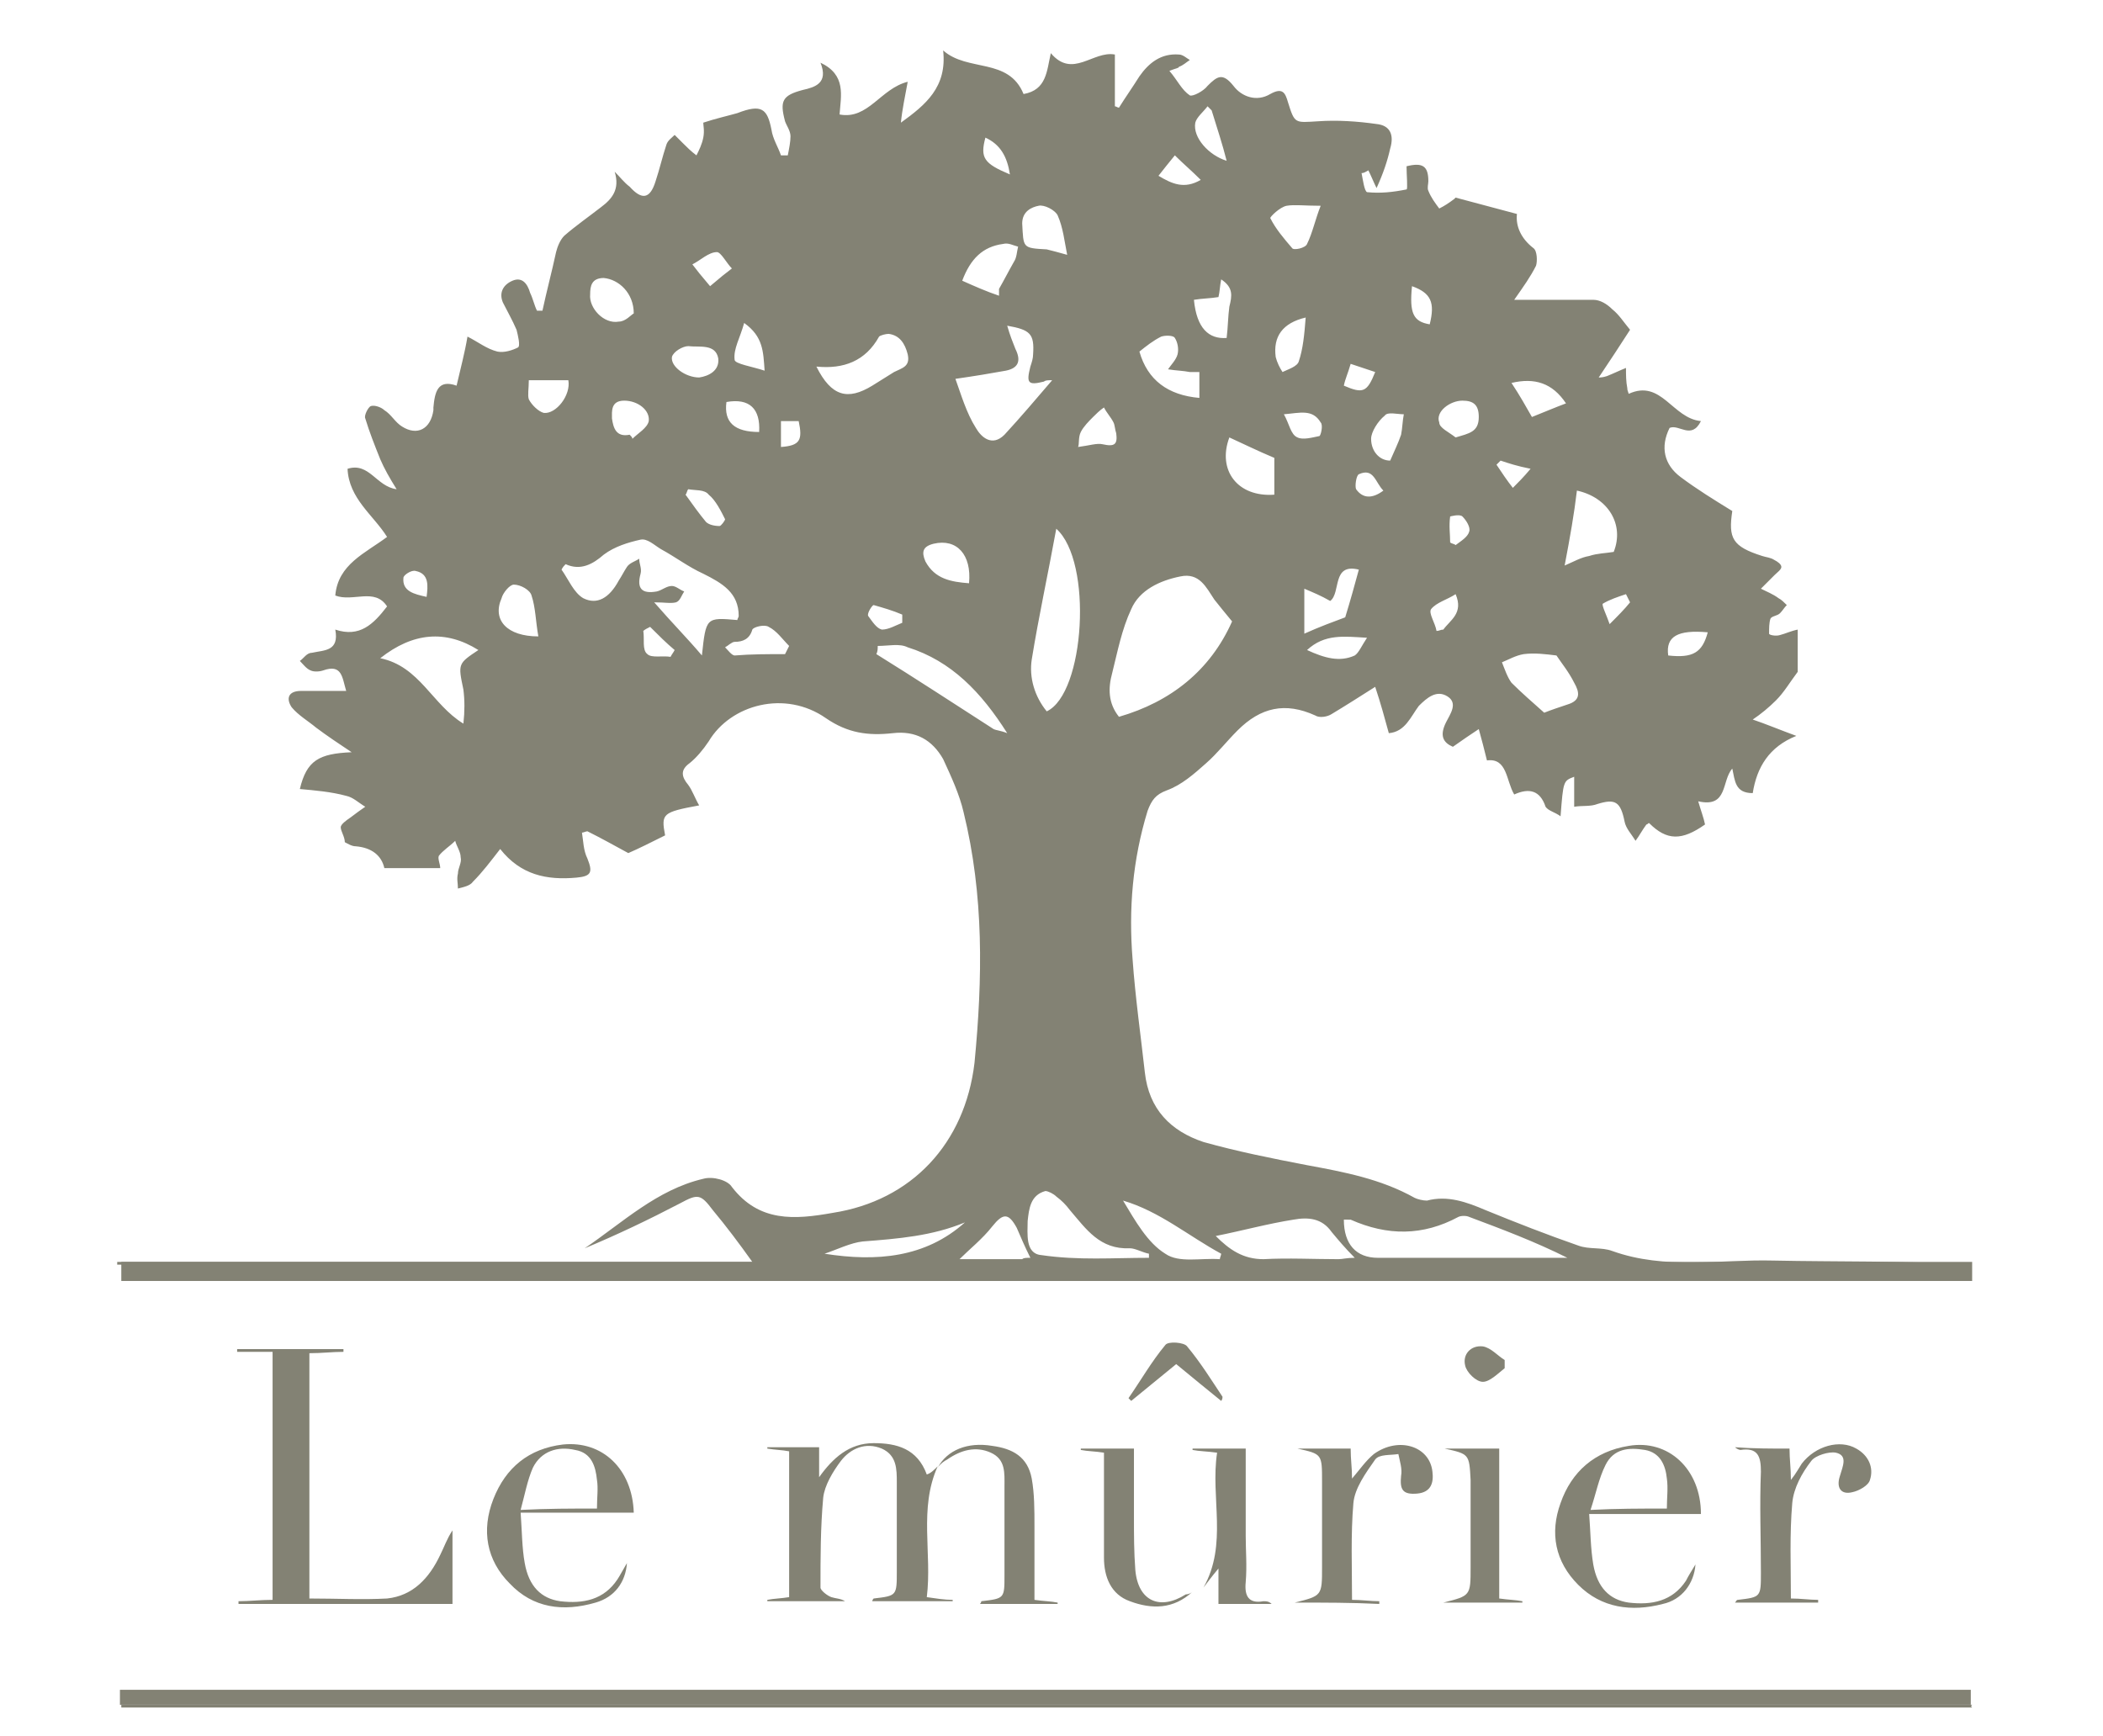 <?xml version="1.0" encoding="utf-8"?>
<!-- Generator: Adobe Illustrator 21.0.0, SVG Export Plug-In . SVG Version: 6.00 Build 0)  -->
<svg version="1.1" id="Calque_1_xA0_Image_1_" xmlns="http://www.w3.org/2000/svg" xmlns:xlink="http://www.w3.org/1999/xlink"
	 x="0px" y="0px" viewBox="0 0 154.3 127.4" style="enable-background:new 0 0 154.3 127.4;" xml:space="preserve">
	 <style type="text/css">.white{fill:rgb(131, 130, 116);}</style>
<path class="white" d="M25.8,55.2c-0.9-0.6-1.8-1.2-2.6-1.8c-0.6-0.5-1.3-0.9-1.8-1.5c-0.4-0.6-0.3-1.2,0.7-1.2c1.1,0,2.1,0,3.3,0
	c-0.3-1-0.3-2-1.7-1.5c-0.3,0.1-0.7,0.1-0.9,0c-0.3-0.1-0.6-0.5-0.8-0.7c0.3-0.2,0.5-0.6,0.9-0.6c0.9-0.2,2-0.1,1.7-1.7
	c1.8,0.6,2.8-0.4,3.8-1.7c-0.9-1.4-2.5-0.3-3.8-0.8c0.2-2.3,2.2-3.1,3.8-4.3c-1-1.6-2.8-2.8-2.9-5c1.6-0.5,2.1,1.3,3.6,1.5
	c-0.5-0.8-0.9-1.5-1.2-2.2c-0.4-1-0.8-2-1.1-3c-0.1-0.2,0.2-0.8,0.4-0.9c0.3-0.1,0.8,0.1,1,0.3c0.5,0.3,0.8,0.9,1.3,1.2
	c1.1,0.7,2.1,0.2,2.3-1.2c0-0.1,0-0.2,0-0.2c0.1-1.1,0.3-2.1,1.7-1.6c0.3-1.3,0.6-2.4,0.8-3.6c0.8,0.4,1.4,0.9,2.2,1.1
	c0.5,0.1,1.1-0.1,1.5-0.3c0.2-0.1,0-0.9-0.1-1.3c-0.3-0.7-0.7-1.4-1-2c-0.3-0.7,0-1.3,0.7-1.6c0.7-0.3,1.1,0.2,1.3,0.9
	c0.2,0.4,0.3,0.9,0.5,1.3c0.1,0,0.3,0,0.4,0c0.3-1.4,0.7-2.9,1-4.3c0.1-0.4,0.3-0.9,0.6-1.2c0.8-0.7,1.8-1.4,2.7-2.1
	c0.8-0.6,1.4-1.3,1-2.6c0.4,0.4,0.7,0.8,1.1,1.1c0.9,1,1.5,0.9,1.9-0.4c0.3-0.9,0.5-1.8,0.8-2.7c0.1-0.3,0.4-0.5,0.6-0.7
	c0.2,0.2,0.4,0.4,0.6,0.6c0.3,0.3,0.6,0.6,1,0.9c0.2-0.4,0.4-0.8,0.5-1.3c0.1-0.5,0-0.9,0-1.1c0.9-0.3,1.8-0.5,2.5-0.7
	c1.8-0.7,2.2-0.3,2.5,1.2c0.1,0.7,0.5,1.3,0.7,1.9c0.2,0,0.3,0,0.5,0c0.1-0.5,0.2-1,0.2-1.4c0-0.4-0.3-0.8-0.4-1.1
	c-0.4-1.5-0.2-1.9,1.3-2.3c0.9-0.2,1.9-0.5,1.3-2c1.9,0.9,1.5,2.4,1.4,3.8c2.1,0.4,3-1.9,5-2.4c-0.2,1.1-0.4,2-0.5,3
	c1.8-1.3,3.4-2.6,3.1-5.3c1.8,1.6,4.8,0.5,5.9,3.2c1.7-0.3,1.7-1.7,2-3c1.6,1.9,3.1-0.2,4.7,0.1c0,1.2,0,2.5,0,3.8
	c0.1,0,0.2,0.1,0.3,0.1c0.5-0.8,1-1.5,1.5-2.3c0.7-1,1.6-1.7,2.9-1.6c0.3,0,0.6,0.3,0.8,0.4c-0.3,0.2-0.5,0.4-0.8,0.5
	C86.5,5,86.3,5,85.8,5.2c0.6,0.7,0.9,1.4,1.5,1.8c0.2,0.1,1-0.3,1.3-0.7c0.7-0.7,1.1-1,1.9,0c0.6,0.8,1.7,1.2,2.7,0.6
	c0.9-0.5,1.1-0.1,1.3,0.6c0.5,1.6,0.5,1.5,2.2,1.4c1.4-0.1,2.9,0,4.3,0.2c1,0.1,1.3,0.8,1,1.8c-0.2,0.9-0.5,1.8-1,2.9
	c-0.2-0.4-0.4-0.9-0.6-1.3c-0.2,0.1-0.3,0.2-0.5,0.2c0.1,0.5,0.2,1.3,0.4,1.4c1,0.1,1.9,0,2.9-0.2c0.1,0,0-1.1,0-1.7
	c1.2-0.3,1.6,0,1.6,1.1c0,0.2-0.1,0.5,0,0.7c0.2,0.5,0.5,0.9,0.8,1.3c0.4-0.2,0.7-0.4,1.1-0.7c0.1-0.1,0.2-0.2,0.1-0.1
	c1.5,0.4,3,0.8,4.5,1.2c-0.1,0.9,0.3,1.8,1.2,2.5c0.3,0.2,0.3,1,0.2,1.3c-0.4,0.8-0.9,1.5-1.6,2.5c1.9,0,3.8,0,5.8,0
	c0.5,0,1,0.3,1.4,0.7c0.5,0.4,0.8,0.9,1.3,1.5c-0.7,1.1-1.5,2.3-2.3,3.5c0.1,0,0.3,0,0.6-0.1c0.5-0.2,0.9-0.4,1.4-0.6
	c0,0.5,0,1,0.1,1.5c0,0.1,0,0.1,0.1,0.4c2.4-1.1,3.2,1.8,5.3,2c-0.7,1.4-1.6,0.2-2.3,0.5c-0.7,1.4-0.4,2.7,0.8,3.6
	c1.2,0.9,2.5,1.7,3.8,2.5c-0.3,2,0,2.6,2.2,3.3c0.3,0.1,0.6,0.1,0.9,0.3c0.2,0.1,0.5,0.3,0.5,0.5c0,0.2-0.3,0.4-0.5,0.6
	c-0.3,0.3-0.7,0.7-1,1c0.4,0.2,0.9,0.4,1.3,0.7c0.2,0.1,0.4,0.3,0.6,0.5c-0.2,0.2-0.3,0.4-0.5,0.6c-0.2,0.2-0.6,0.2-0.7,0.4
	c-0.1,0.3-0.1,0.7-0.1,1.1c0,0.1,0.5,0.2,0.8,0.1c0.4-0.1,0.8-0.3,1.3-0.4c0,1.2,0,2.3,0,3.1c-0.6,0.8-1,1.5-1.6,2.1
	c-0.5,0.5-1.1,1-1.7,1.4c0.9,0.3,2.1,0.8,3.2,1.2c-2,0.8-2.9,2.3-3.2,4.2c-1.3,0-1.3-0.9-1.5-1.8c-0.8,0.9-0.3,2.9-2.5,2.4
	c0.2,0.7,0.4,1.2,0.5,1.7c-1.7,1.2-2.8,1.2-4.1-0.1c-0.1,0-0.1,0.1-0.2,0.1c-0.3,0.4-0.5,0.8-0.8,1.2c-0.3-0.5-0.7-0.9-0.8-1.4
	c-0.3-1.5-0.7-1.7-2-1.3c-0.5,0.2-1.1,0.1-1.7,0.2c0-0.5,0-1.1,0-1.6c0-0.2,0-0.4,0-0.6c-0.8,0.3-0.8,0.3-1,2.9
	c-0.4-0.3-0.9-0.4-1.1-0.7c-0.4-1.2-1.2-1.4-2.3-0.9c-0.6-1-0.5-2.7-2-2.5c-0.2-0.8-0.4-1.6-0.6-2.3c-0.6,0.4-1.2,0.8-1.9,1.3
	c-0.7-0.3-1-0.8-0.5-1.8c0.3-0.6,0.9-1.4,0.1-1.9c-0.8-0.5-1.5,0.1-2.1,0.7c-0.6,0.8-1,1.9-2.2,2c-0.3-1.1-0.6-2.2-1-3.4
	c-1.1,0.7-2.2,1.4-3.2,2c-0.3,0.2-0.9,0.3-1.2,0.1c-2.2-1-4-0.6-5.7,1.1c-0.8,0.8-1.5,1.7-2.3,2.4c-0.9,0.8-1.8,1.6-2.9,2
	c-0.8,0.3-1.1,0.7-1.4,1.5c-1.1,3.6-1.4,7.2-1.1,10.9c0.2,2.8,0.6,5.6,0.9,8.3c0.3,2.7,1.9,4.3,4.3,5.1c2.5,0.7,5,1.2,7.6,1.7
	c2.7,0.5,5.4,1,7.9,2.4c0.2,0.1,0.6,0.2,0.9,0.2c1.5-0.4,2.9,0.1,4.3,0.7c2.2,0.9,4.5,1.8,6.8,2.6c0.8,0.3,1.7,0.1,2.5,0.4
	c3.9,1.4,7.9,0.6,11.8,0.7c4.7,0.1,9.5,0,14.3,0.3c-45.3,0-90.5,0-135.8,0c0-0.1,0-0.1,0-0.2c15.5,0,31,0,46.6,0
	c-1-1.4-1.9-2.6-2.9-3.8c-0.9-1.2-1.1-1.2-2.4-0.5c-2.3,1.2-4.6,2.3-7,3.3c2.8-1.9,5.3-4.3,8.7-5.1c0.7-0.2,1.8,0.1,2.1,0.6
	c2,2.6,4.6,2.4,7.4,1.9c5.8-0.9,9.7-5.1,10.4-11c0.6-6.2,0.7-12.3-0.8-18.4c-0.3-1.3-0.9-2.6-1.5-3.9c-0.8-1.4-2-2.1-3.7-1.9
	c-1.8,0.2-3.3,0-4.9-1.1c-3-2.1-7-1-8.6,1.7c-0.4,0.6-0.9,1.2-1.4,1.6c-0.7,0.5-0.6,1-0.1,1.6c0.3,0.4,0.5,1,0.8,1.5
	c-2.7,0.5-2.8,0.6-2.5,2.2c-1,0.5-2,1-2.7,1.3c-1.1-0.6-2-1.1-3-1.6c-0.1,0-0.3,0.1-0.4,0.1c0.1,0.6,0.1,1.3,0.4,1.9
	c0.4,1,0.3,1.3-0.8,1.4c-2.2,0.2-4.1-0.2-5.6-2.1c-0.7,0.9-1.3,1.7-2,2.4c-0.2,0.3-0.7,0.4-1.1,0.5c0-0.4-0.1-0.7,0-1.1
	c0-0.4,0.3-0.8,0.2-1.2c0-0.4-0.3-0.8-0.4-1.2c-0.4,0.4-0.9,0.7-1.2,1.1c-0.1,0.2,0.1,0.6,0.1,0.9c-1.3,0-2.6,0-4.1,0
	c-0.2-0.9-0.9-1.5-2.1-1.6c-0.3,0-0.6-0.2-0.8-0.3C25.3,61.4,25,61,25,60.7c0-0.2,0.4-0.5,0.7-0.7c0.4-0.3,0.8-0.6,1.1-0.8
	c-0.5-0.3-0.9-0.7-1.4-0.8c-1.1-0.3-2.3-0.4-3.4-0.5C22.5,55.8,23.4,55.3,25.8,55.2z M90.4,45.6c-0.5-0.6-0.9-1.1-1.3-1.6
	c-0.6-0.9-1.1-2-2.5-1.7c-1.5,0.3-3,1-3.6,2.4c-0.7,1.5-1,3.1-1.4,4.7c-0.3,1.1-0.3,2.2,0.5,3.2C85.9,51.5,88.8,49.2,90.4,45.6z
	 M41.5,41.4c-0.1,0.1-0.2,0.2-0.3,0.4c0.5,0.7,0.9,1.7,1.6,2.1c1,0.5,1.9,0,2.6-1.3c0.2-0.3,0.4-0.7,0.6-1c0.2-0.3,0.6-0.4,0.9-0.6
	c0,0.4,0.2,0.7,0.1,1.1c-0.3,1.1,0.1,1.5,1.2,1.3c0.4-0.1,0.7-0.4,1.1-0.4c0.3,0,0.6,0.3,0.9,0.4c-0.2,0.3-0.3,0.7-0.6,0.8
	c-0.4,0.1-0.8,0-1.6,0c1.3,1.5,2.4,2.6,3.5,3.9c0.3-2.8,0.3-2.8,2.6-2.6c0-0.1,0.1-0.2,0.1-0.3c0-1.7-1.2-2.4-2.6-3.1
	c-1.1-0.5-2-1.2-3.1-1.8c-0.5-0.3-1-0.8-1.5-0.7c-0.9,0.2-1.9,0.5-2.7,1.1C43.5,41.4,42.6,41.9,41.5,41.4z M77.5,38.8
	c-0.6,3.3-1.3,6.5-1.8,9.6c-0.2,1.3,0.2,2.7,1.1,3.8C79.6,50.9,80.2,41.2,77.5,38.8z M98.6,89.5c0,1.8,0.9,2.8,2.5,2.8
	c4.2,0,8.5,0,12.7,0c0.4,0,0.8,0,1.2,0c-2.4-1.2-4.8-2.1-7.2-3c-0.2-0.1-0.6-0.1-0.8,0c-2.6,1.4-5.2,1.4-7.9,0.2
	C98.9,89.5,98.8,89.5,98.6,89.5z M73.9,23.9c0.2,0.7,0.4,1.2,0.6,1.7c0.4,0.8,0.3,1.4-0.7,1.6c-1.1,0.2-2.3,0.4-3.7,0.6
	c0.4,1.1,0.8,2.5,1.5,3.6c0.4,0.7,1.2,1.4,2.1,0.5c1.2-1.3,2.3-2.6,3.5-4c-0.3,0-0.5,0-0.6,0.1c-1.2,0.3-1.3,0.1-1-1.1
	c0.1-0.3,0.2-0.6,0.2-0.9C75.9,24.5,75.6,24.2,73.9,23.9z M27.9,48.3c2.9,0.6,3.8,3.4,6.1,4.8c0.1-0.9,0.1-1.7,0-2.5
	c-0.4-1.9-0.4-1.9,1.1-2.9C32.7,46.2,30.3,46.4,27.9,48.3z M89.2,90.7c1,1,2,1.7,3.5,1.7c1.8-0.1,3.7,0,5.5,0c0.3,0,0.6-0.1,1.2-0.1
	c-0.7-0.7-1.2-1.3-1.7-1.9c-0.7-1-1.7-1.1-2.8-0.9C93,89.8,91.2,90.3,89.2,90.7z M84.3,92.3c0-0.1,0-0.2,0-0.3
	c-0.5-0.1-1-0.4-1.4-0.4c-2.2,0.1-3.2-1.4-4.4-2.8c-0.3-0.4-0.6-0.7-1-1c-0.2-0.2-0.6-0.4-0.8-0.4c-1.1,0.3-1.2,1.3-1.3,2.2
	c0,0.9-0.2,2.4,1,2.5C79.1,92.5,81.7,92.3,84.3,92.3z M64.4,47.4c0,0.2,0,0.4-0.1,0.6c2.9,1.8,5.8,3.7,8.6,5.5
	c0.2,0.1,0.5,0.1,1,0.3c-1.9-3-4.1-5.3-7.3-6.3C66,47.2,65.2,47.4,64.4,47.4z M114.2,48.1c-0.8-0.1-1.6-0.2-2.4-0.1
	c-0.6,0.1-1.1,0.4-1.6,0.6c0.2,0.5,0.4,1.1,0.7,1.5c0.7,0.7,1.5,1.4,2.4,2.2c0.5-0.2,1.1-0.4,1.7-0.6c1-0.3,0.9-0.9,0.5-1.6
	C115.1,49.3,114.6,48.7,114.2,48.1z M59.9,26.9c1.1,2.2,2.3,2.5,4.1,1.4c0.5-0.3,1.1-0.7,1.6-1c0.6-0.3,1.2-0.4,1-1.3
	c-0.2-0.8-0.6-1.4-1.4-1.5c-0.2,0-0.6,0.1-0.7,0.2C63.5,26.5,61.9,27.1,59.9,26.9z M114.8,41.5c0.7-0.3,1.2-0.6,1.8-0.7
	c0.6-0.2,1.2-0.2,1.8-0.3c0.8-2-0.4-4-2.7-4.5C115.5,37.7,115.2,39.4,114.8,41.5z M89.5,92.4c0-0.1,0.1-0.3,0.1-0.4
	c-2.4-1.3-4.5-3.1-7.2-3.9c0.9,1.5,1.8,3.1,3.1,3.9C86.5,92.7,88.1,92.3,89.5,92.4z M93.5,36.3c0-1,0-2,0-2.7
	c-1.2-0.5-2.2-1-3.3-1.5C89.3,34.5,90.8,36.5,93.5,36.3z M88,27.3c-0.4,0-0.6,0-0.7,0c-0.5-0.1-1-0.1-1.6-0.2
	c0.2-0.3,0.6-0.7,0.7-1.1c0.1-0.4,0-0.9-0.2-1.2c-0.1-0.2-0.7-0.2-1-0.1c-0.6,0.3-1.1,0.7-1.6,1.1c0.6,2.1,2.1,3.2,4.4,3.4
	C88,28.7,88,28,88,27.3z M95.7,43.2c0,1.2,0,2.1,0,3.3c1.1-0.5,2.2-0.9,3-1.2c0.4-1.3,0.7-2.4,1-3.5c-2-0.5-1.3,1.7-2.1,2.3
	C96.9,43.7,96.4,43.5,95.7,43.2z M70.8,89.7c-2.4,1-4.9,1.2-7.5,1.4c-0.9,0.1-1.9,0.6-2.8,0.9C64.3,92.6,67.9,92.3,70.8,89.7z
	 M73.3,21.7c0-0.2,0-0.3,0-0.5c0.4-0.7,0.7-1.3,1.1-2c0.2-0.3,0.2-0.7,0.3-1.1c-0.4-0.1-0.7-0.3-1.1-0.2c-1.5,0.2-2.4,1.1-3,2.7
	C71.5,21,72.4,21.4,73.3,21.7z M78.3,18.7c-0.2-1-0.3-2-0.7-2.9c-0.2-0.4-1-0.8-1.4-0.7c-0.5,0.1-1.2,0.4-1.2,1.3
	c0.1,1.8,0,1.8,1.8,1.9C77.2,18.4,77.6,18.5,78.3,18.7z M39.5,46.7c-0.2-1.1-0.2-2.1-0.5-3c-0.1-0.4-0.8-0.8-1.3-0.8
	c-0.3,0-0.8,0.6-0.9,1C36.1,45.5,37.2,46.7,39.5,46.7z M75.6,92.3c-0.4-0.8-0.7-1.5-1-2.2c-0.6-1.1-1-1.1-1.8-0.1
	c-0.7,0.9-1.7,1.7-2.4,2.4c1.4,0,3,0,4.6,0C75.1,92.3,75.3,92.3,75.6,92.3z M96.9,15.1c-1.2,0-1.9-0.1-2.5,0
	c-0.5,0.1-1.2,0.8-1.2,0.9c0.4,0.8,1,1.5,1.6,2.2c0.1,0.2,1,0,1.1-0.3C96.3,17.1,96.5,16.1,96.9,15.1z M46.5,23
	c0-1.5-1.1-2.5-2.2-2.6c-0.9,0-1,0.6-1,1.2c-0.1,1,1,2.2,2.1,2C45.9,23.6,46.3,23.1,46.5,23z M71.1,42.8c0.2-2.1-0.9-3.3-2.6-2.9
	c-0.8,0.2-0.9,0.6-0.6,1.3C68.6,42.5,69.8,42.7,71.1,42.8z M57.6,48c0.1-0.2,0.2-0.4,0.3-0.6c-0.5-0.5-0.9-1.1-1.5-1.4
	c-0.3-0.2-1.1,0-1.2,0.2c-0.2,0.7-0.7,0.9-1.3,0.9c-0.2,0-0.5,0.3-0.7,0.4c0.2,0.2,0.5,0.6,0.7,0.6C55.1,48,56.4,48,57.6,48z
	 M89.4,21.8c-0.6,0.1-1.2,0.1-1.8,0.2c0.2,2.1,1.1,2.9,2.4,2.8c0.1-0.8,0.1-1.6,0.2-2.3c0.2-0.8,0.3-1.4-0.6-2
	C89.5,21,89.5,21.4,89.4,21.8z M95.8,23.3c-1.7,0.4-2.4,1.4-2.2,2.9c0.1,0.4,0.3,0.8,0.5,1.1c0.4-0.2,1.1-0.4,1.2-0.8
	C95.6,25.6,95.7,24.6,95.8,23.3z M114.9,29.6c-1-1.5-2.3-1.9-4-1.5c0.6,0.9,1.1,1.8,1.5,2.5C113.4,30.2,114.1,29.9,114.9,29.6z
	 M102,33.8c0.3-0.7,0.6-1.3,0.8-1.9c0.1-0.5,0.1-1,0.2-1.5c-0.5,0-1.2-0.2-1.4,0.1c-0.5,0.4-1,1.2-1,1.7
	C100.6,33.1,101.2,33.8,102,33.8z M51.3,27.7c0.7-0.1,1.5-0.5,1.4-1.4c-0.2-1.1-1.4-0.8-2.2-0.9c-0.4,0-1.1,0.4-1.2,0.8
	C49.2,26.9,50.3,27.7,51.3,27.7z M38.8,27.9c0,0.6-0.1,1.1,0,1.4c0.2,0.4,0.7,0.9,1.1,1c0.9,0.1,2-1.3,1.8-2.4
	C40.8,27.9,39.9,27.9,38.8,27.9z M106.8,32.1c1-0.3,1.7-0.4,1.7-1.5c0-0.9-0.4-1.2-1.2-1.2c-0.9,0-2,0.8-1.7,1.6
	C105.6,31.4,106.3,31.7,106.8,32.1z M46.2,31.9c0.1,0.1,0.2,0.2,0.2,0.3c0.4-0.4,1.1-0.8,1.2-1.3c0.1-0.8-0.8-1.5-1.8-1.5
	c-1,0-0.9,0.8-0.9,1.3C45,31.4,45.2,32.1,46.2,31.9z M79.1,32.8c0.8-0.1,1.4-0.3,1.8-0.2c0.9,0.2,1.1,0,1-0.8
	c-0.1-0.3-0.1-0.6-0.2-0.8c-0.2-0.4-0.5-0.7-0.7-1.1c-0.3,0.2-0.6,0.5-0.8,0.7c-0.3,0.3-0.7,0.7-0.9,1.1
	C79.1,32.1,79.2,32.6,79.1,32.8z M95.9,47.7c1.3,0.6,2.4,0.9,3.5,0.4c0.3-0.2,0.5-0.7,0.9-1.3C98.6,46.7,97.2,46.5,95.9,47.7z
	 M54.6,23.7c-0.3,1.1-0.8,1.9-0.7,2.7c0,0.3,1.3,0.5,2.2,0.8C56,25.8,56,24.7,54.6,23.7z M52.1,21c0.7-0.6,1.2-1,1.6-1.3
	c-0.4-0.4-0.8-1.2-1.1-1.2c-0.6,0-1.2,0.6-1.8,0.9C51.1,19.8,51.5,20.3,52.1,21z M88.9,8.1c-0.1-0.1-0.2-0.2-0.3-0.3
	c-0.3,0.4-0.8,0.8-0.9,1.2c-0.2,1.1,1,2.4,2.3,2.8C89.7,10.6,89.3,9.4,88.9,8.1z M53.3,29.5c-0.2,1.5,0.6,2.2,2.4,2.2
	C55.8,30,55,29.2,53.3,29.5z M50.5,35.9c-0.1,0.1-0.1,0.3-0.2,0.4c0.5,0.7,1,1.4,1.5,2c0.2,0.2,0.6,0.3,1,0.3c0.1,0,0.4-0.4,0.4-0.5
	c-0.3-0.6-0.7-1.4-1.2-1.8C51.7,35.9,51,36,50.5,35.9z M94.2,30.4c0.4,0.7,0.5,1.5,1,1.7c0.4,0.2,1.1,0,1.6-0.1c0.1,0,0.3-0.8,0.1-1
	C96.3,30,95.4,30.3,94.2,30.4z M125.3,46.4c-2.2-0.2-3.1,0.3-2.9,1.7C124.2,48.3,124.9,47.9,125.3,46.4z M88.1,13.2
	c-0.7-0.7-1.3-1.2-1.9-1.8c-0.5,0.6-0.8,1-1.2,1.5C86,13.5,86.9,13.9,88.1,13.2z M47.7,46c-0.2,0.1-0.4,0.2-0.5,0.3
	c0.1,0.6-0.1,1.4,0.3,1.7c0.3,0.3,1.1,0.1,1.7,0.2c0.1-0.2,0.2-0.3,0.3-0.5C48.9,47.2,48.3,46.6,47.7,46z M105.4,46.3
	c0.2,0,0.3-0.1,0.5-0.1c0.5-0.7,1.5-1.2,0.9-2.6c-0.6,0.4-1.4,0.6-1.8,1.1C104.8,45,105.3,45.7,105.4,46.3z M66.2,45.7
	c0-0.2,0-0.4,0-0.6c-0.7-0.3-1.4-0.5-2.1-0.7c-0.1,0-0.5,0.6-0.4,0.8c0.3,0.4,0.6,0.9,1,1C65.2,46.2,65.7,45.9,66.2,45.7z M103.6,21
	c-0.2,2,0.1,2.6,1.3,2.8C105.3,22.2,105,21.5,103.6,21z M98.6,28.3c1.4,0.6,1.7,0.5,2.3-1c-0.6-0.2-1.2-0.4-1.8-0.6
	C98.9,27.4,98.7,27.8,98.6,28.3z M74.1,12.8c-0.2-1.3-0.7-2.2-1.8-2.7C71.9,11.6,72.2,12,74.1,12.8z M110.1,33.8
	c-0.1,0.1-0.2,0.2-0.3,0.3c0.4,0.6,0.8,1.2,1.2,1.7c0.4-0.4,0.8-0.8,1.3-1.4C111.3,34.2,110.7,34,110.1,33.8z M31.3,43.8
	c0.1-0.8,0.2-1.7-0.8-1.9c-0.3-0.1-0.9,0.3-0.9,0.5C29.5,43.4,30.4,43.6,31.3,43.8z M106.4,39.8c0.1,0.1,0.3,0.1,0.4,0.2
	c0.4-0.3,0.9-0.6,1-1c0.1-0.3-0.2-0.8-0.5-1.1c-0.2-0.2-0.9,0-0.9,0C106.3,38.6,106.4,39.2,106.4,39.8z M101.5,36
	c-0.6-0.6-0.7-1.7-1.8-1.2c-0.2,0.1-0.3,0.9-0.2,1.1C100,36.6,100.7,36.6,101.5,36z M57.3,30.9c0,0.7,0,1.3,0,1.9
	c1.4-0.1,1.6-0.5,1.3-1.9C58.2,30.9,57.8,30.9,57.3,30.9z M119.6,44.2c-0.1-0.2-0.2-0.4-0.3-0.6c-0.6,0.2-1.2,0.4-1.7,0.7
	c-0.1,0.1,0.3,0.9,0.5,1.5C118.7,45.2,119.2,44.7,119.6,44.2z"/>
<path class="white" d="M144.7,125.3c-45.3,0-90.6,0-135.8,0c0-0.1,0-0.1,0-0.2c45.3,0,90.6,0,135.8,0C144.6,125.2,144.6,125.2,144.7,125.3z"/>
<path class="white" d="M22.7,117.3c2,0,3.9,0.1,5.7,0c1.9-0.2,3.1-1.5,3.9-3.2c0.3-0.6,0.5-1.2,0.9-1.8c0,1.8,0,3.5,0,5.4c-5.3,0-10.5,0-15.7,0
	c0-0.1,0-0.1,0-0.2c0.8,0,1.6-0.1,2.5-0.1c0-6.1,0-12.1,0-18.2c-0.9,0-1.7,0-2.6,0c0-0.1,0-0.2,0-0.2c2.6,0,5.2,0,7.8,0
	c0,0.1,0,0.1,0,0.2c-0.8,0-1.6,0.1-2.5,0.1C22.7,105.2,22.7,111.2,22.7,117.3z"/>
<path class="white" d="M68.8,107.6c-1.4,3.1-0.4,6.4-0.8,9.6c0.7,0.1,1.3,0.2,1.9,0.2c0,0,0,0.1,0,0.1c-1.9,0-3.9,0-5.9,0c0-0.1,0.1-0.2,0.1-0.2
	c1.7-0.2,1.7-0.2,1.7-2c0-2.2,0-4.3,0-6.5c0-1,0-2-1.1-2.5c-1.2-0.5-2.3,0-3,0.9c-0.6,0.8-1.2,1.8-1.3,2.7c-0.2,2.2-0.2,4.4-0.2,6.6
	c0,0.2,0.5,0.6,0.8,0.7c0.3,0.1,0.7,0.1,1,0.3c-1.9,0-3.8,0-5.7,0c0,0,0-0.1,0-0.1c0.5-0.1,1-0.1,1.6-0.2c0-3.6,0-7.1,0-10.7
	c-0.5-0.1-1-0.1-1.6-0.2c0,0,0-0.1,0-0.1c1.2,0,2.4,0,3.8,0c0,0.8,0,1.5,0,2.2c1-1.4,2.2-2.5,4-2.5c1.7,0,3.2,0.4,3.9,2.3
	C68.3,108.1,68.5,107.9,68.8,107.6L68.8,107.6z"/>
<path class="white" d="M124.8,111.1c-2.7,0-5.3,0-8.2,0c0.1,1.3,0.1,2.5,0.3,3.7c0.3,1.7,1.2,2.6,2.6,2.8c1.7,0.2,3.2-0.1,4.2-1.6
	c0.2-0.4,0.4-0.7,0.7-1.2c-0.1,1.4-1,2.6-2.4,2.9c-2.3,0.6-4.5,0.3-6.2-1.4c-1.7-1.7-2.1-3.8-1.3-6c0.8-2.3,2.5-3.8,5-4.2
	C122.4,105.6,124.8,107.8,124.8,111.1z M122.3,110.7c0-0.8,0.1-1.5,0-2.2c-0.1-1-0.5-1.9-1.6-2.1c-1.2-0.2-2.3-0.1-2.9,1.1
	c-0.5,1-0.7,2.1-1.1,3.3C118.6,110.7,120.4,110.7,122.3,110.7z"/>
<path class="white" d="M38.2,111c0.1,1.4,0.1,2.6,0.3,3.7c0.3,1.7,1.2,2.6,2.6,2.8c1.7,0.2,3.2-0.1,4.2-1.6c0.2-0.3,0.4-0.7,0.7-1.2
	c-0.1,1.4-0.9,2.5-2.3,2.9c-2.4,0.7-4.6,0.4-6.3-1.4c-1.7-1.7-2.1-3.9-1.2-6.2c0.9-2.3,2.6-3.7,5.1-4c2.9-0.3,5.1,1.8,5.2,5
	C43.7,111,41,111,38.2,111z M43.8,110.7c0-0.8,0.1-1.5,0-2.1c-0.1-1-0.4-2-1.6-2.2c-1.3-0.3-2.5,0.1-3.1,1.3c-0.4,0.9-0.6,2-0.9,3.1
	C40.2,110.7,41.9,110.7,43.8,110.7z"/>
<path class="white" d="M131.3,106.3c0,0.8,0.1,1.4,0.1,2.3c0.4-0.5,0.6-0.9,0.8-1.2c1-1.3,2.8-1.8,4-1.1c0.9,0.5,1.3,1.4,1,2.3
	c-0.1,0.4-0.8,0.8-1.3,0.9c-0.8,0.2-1.2-0.3-0.9-1.2c0.2-0.7,0.6-1.5-0.3-1.7c-0.5-0.1-1.5,0.2-1.8,0.6c-0.7,0.9-1.3,2-1.4,3.1
	c-0.2,2.3-0.1,4.6-0.1,7c0.7,0,1.4,0.1,2,0.1c0,0.1,0,0.1,0,0.2c-2,0-4.1,0-6.1,0c0.1-0.1,0.1-0.2,0.2-0.2c1.7-0.2,1.7-0.2,1.7-2
	c0-2.5-0.1-5,0-7.4c0-1.1-0.2-1.8-1.5-1.6c-0.1,0-0.3-0.1-0.4-0.2C128.6,106.3,129.9,106.3,131.3,106.3z"/>
<path class="white" d="M95,117.6c2-0.5,2-0.5,2-2.6c0-2.1,0-4.2,0-6.3c0-2,0-2-1.8-2.4c0.6,0,1.3,0,1.9,0c0.6,0,1.3,0,2,0c0,0.8,0.1,1.4,0.1,2.2
	c0.6-0.7,1-1.3,1.6-1.8c1.8-1.3,4.1-0.6,4.3,1.3c0.1,0.8-0.1,1.5-1.1,1.6c-1.1,0.1-1.3-0.3-1.2-1.3c0.1-0.5-0.1-1.1-0.2-1.6
	c-0.6,0.1-1.4,0-1.7,0.4c-0.7,1-1.5,2.1-1.6,3.2c-0.2,2.3-0.1,4.7-0.1,7.1c0.7,0,1.4,0.1,2,0.1c0,0.1,0,0.1,0,0.2
	C99.2,117.6,97.2,117.6,95,117.6z"/>
<path class="white" d="M89.3,106.6c-0.7-0.1-1.3-0.1-1.8-0.2c0,0,0-0.1,0-0.1c1.2,0,2.5,0,3.9,0c0,2.2,0,4.3,0,6.4c0,1.1,0.1,2.2,0,3.4
	c-0.1,1,0.2,1.6,1.3,1.4c0.2,0,0.4,0,0.6,0.2c-1.3,0-2.5,0-3.9,0c0-0.8,0-1.5,0-2.6c-0.5,0.6-0.8,1-1.1,1.4
	C90.1,113.3,88.8,109.9,89.3,106.6z"/>
<path class="white" d="M106,106.3c1.3,0,2.5,0,4,0c0,3.6,0,7.3,0,11c0.7,0.1,1.2,0.1,1.7,0.2c0,0,0,0.1,0,0.1c-1.9,0-3.8,0-5.8,0
	c2-0.5,2-0.5,2-2.6c0-2.1,0-4.2,0-6.4C107.8,106.7,107.8,106.7,106,106.3z"/>
<path class="white" d="M68.8,107.7c0.7-1.3,2.2-1.9,4-1.6c1.5,0.2,2.6,0.8,2.9,2.4c0.2,1.1,0.2,2.3,0.2,3.5c0,1.8,0,3.6,0,5.4
	c0.7,0.1,1.2,0.1,1.7,0.2c0,0,0,0.1,0,0.1c-1.9,0-3.8,0-5.7,0c0.1-0.1,0.1-0.2,0.1-0.2c1.7-0.2,1.7-0.2,1.7-1.9c0-2.2,0-4.3,0-6.5
	c0-1,0.1-2-1-2.5c-1.1-0.5-2.2-0.2-3.2,0.5C69.3,107.2,69,107.4,68.8,107.7C68.8,107.6,68.8,107.7,68.8,107.7z"/>
<path class="white" d="M87.5,116.8c-1.4,1.3-3,1.3-4.6,0.7c-1.4-0.5-1.9-1.8-1.9-3.2c0-2.6,0-5.1,0-7.7c-0.6-0.1-1.2-0.1-1.7-0.2c0,0,0-0.1,0-0.1
	c1.2,0,2.5,0,3.9,0c0,1.7,0,3.4,0,5c0,1.3,0,2.6,0.1,3.9c0.2,2.3,1.8,3,3.7,1.8C87.2,117,87.4,116.9,87.5,116.8z"/>
<path class="white" d="M89.6,102.8c-1.1-0.9-2.1-1.7-3.3-2.7c-1.1,0.9-2.2,1.8-3.3,2.7c-0.1-0.1-0.1-0.1-0.2-0.2c0.9-1.3,1.7-2.7,2.7-3.9
	c0.2-0.3,1.4-0.2,1.6,0.1c1,1.2,1.8,2.5,2.6,3.7C89.7,102.7,89.6,102.8,89.6,102.8z"/>
<path class="white" d="M110.4,100.4c-0.5,0.4-1.1,1-1.6,1c-0.5,0-1.2-0.7-1.3-1.2c-0.2-0.8,0.4-1.5,1.3-1.4c0.6,0.1,1.1,0.7,1.6,1
	C110.4,100.1,110.4,100.2,110.4,100.4z"/>
<rect class="white" x="8.9" y="92.6" width="135.8" height="1.4"/>
<rect class="white" x="8.8" y="124" width="135.8" height="1.1"/>
</svg>
